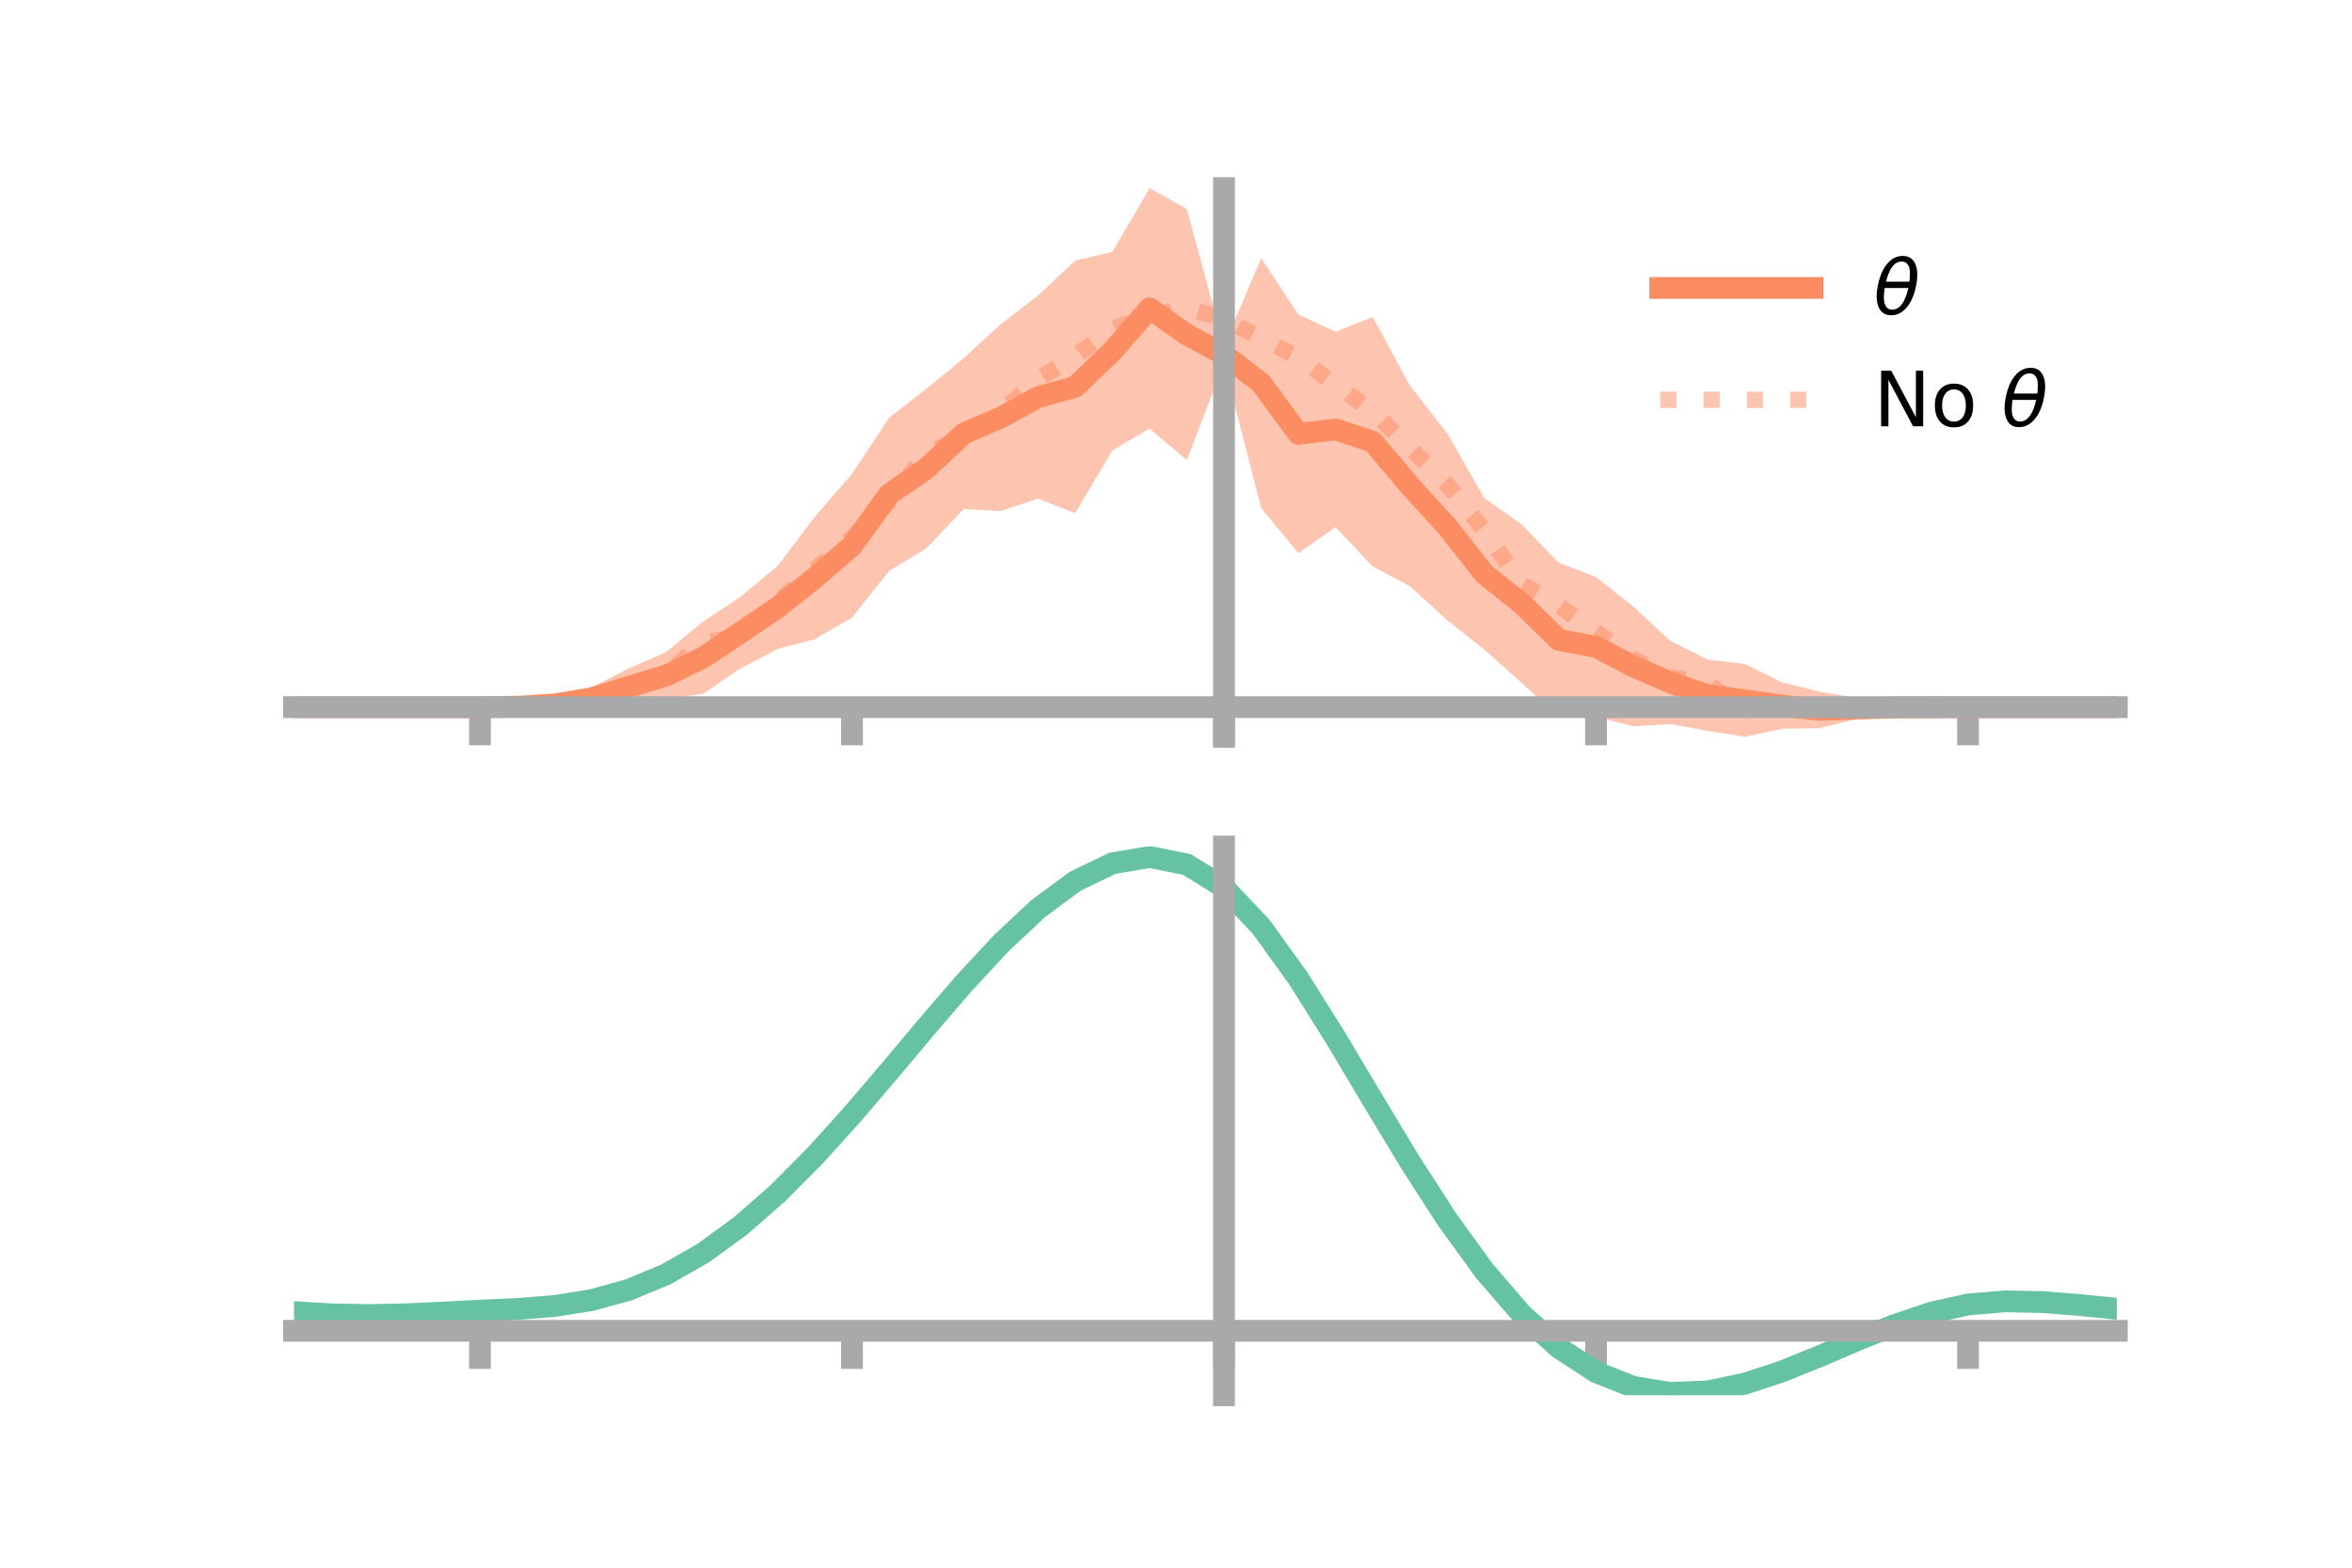 <?xml version="1.0" encoding="utf-8" standalone="no"?>
<!DOCTYPE svg PUBLIC "-//W3C//DTD SVG 1.1//EN"
  "http://www.w3.org/Graphics/SVG/1.1/DTD/svg11.dtd">
<!-- Created with matplotlib (https://matplotlib.org/) -->
<svg height="144pt" version="1.1" viewBox="0 0 216 144" width="216pt" xmlns="http://www.w3.org/2000/svg" xmlns:xlink="http://www.w3.org/1999/xlink">
 <defs>
  <style type="text/css">*{stroke-linecap:butt;stroke-linejoin:round;}</style>
 </defs>
 <g id="figure_1">
  <g id="patch_1">
   <path d="M 0 144 
L 216 144 
L 216 0 
L 0 0 
z
" style="fill:none;"/>
  </g>
  <g id="axes_1">
   <g id="patch_2">
    <path d="M 27 67.68 
L 194.4 67.68 
L 194.4 17.28 
L 27 17.28 
z
" style="fill:none;"/>
   </g>
   <g id="PolyCollection_1">
    <path clip-path="url(#p5823ad28b8)" d="M 27 64.955 
L 27 64.955 
L 30.416 64.955 
L 33.833 64.955 
L 37.249 64.955 
L 40.665 64.955 
L 44.082 64.955 
L 47.498 64.726 
L 50.914 64.105 
L 54.331 63.15 
L 57.747 61.389 
L 61.163 59.902 
L 64.58 57.072 
L 67.996 54.826 
L 71.412 51.986 
L 74.829 47.464 
L 78.245 43.524 
L 81.661 38.362 
L 85.078 35.706 
L 88.494 32.901 
L 91.91 29.773 
L 95.327 27.152 
L 98.743 23.923 
L 102.159 23.132 
L 105.576 17.28 
L 108.992 19.211 
L 112.408 31.747 
L 115.824 23.711 
L 119.241 28.892 
L 122.657 30.47 
L 126.073 29.115 
L 129.49 35.422 
L 132.906 39.8 
L 136.322 45.762 
L 139.739 48.167 
L 143.155 51.692 
L 146.571 53.004 
L 149.988 55.701 
L 153.404 58.878 
L 156.82 60.583 
L 160.237 60.987 
L 163.653 62.681 
L 167.069 63.522 
L 170.486 64.102 
L 173.902 64.387 
L 177.318 64.774 
L 180.735 64.955 
L 184.151 64.955 
L 187.567 64.955 
L 190.984 64.955 
L 194.4 64.955 
L 194.4 64.955 
L 194.4 64.955 
L 190.984 64.955 
L 187.567 64.955 
L 184.151 64.955 
L 180.735 64.956 
L 177.318 65.161 
L 173.902 65.594 
L 170.486 66.057 
L 167.069 66.889 
L 163.653 66.939 
L 160.237 67.68 
L 156.82 67.138 
L 153.404 66.504 
L 149.988 66.718 
L 146.571 65.824 
L 143.155 65.875 
L 139.739 62.724 
L 136.322 59.677 
L 132.906 56.973 
L 129.49 53.85 
L 126.073 52.044 
L 122.657 48.427 
L 119.241 50.811 
L 115.824 46.686 
L 112.408 33.396 
L 108.992 42.269 
L 105.576 39.366 
L 102.159 41.372 
L 98.743 47.143 
L 95.327 45.804 
L 91.91 46.943 
L 88.494 46.759 
L 85.078 50.375 
L 81.661 52.432 
L 78.245 56.731 
L 74.829 58.711 
L 71.412 59.611 
L 67.996 61.407 
L 64.58 63.718 
L 61.163 64.218 
L 57.747 64.774 
L 54.331 65.139 
L 50.914 65.315 
L 47.498 65.11 
L 44.082 64.956 
L 40.665 64.955 
L 37.249 64.955 
L 33.833 64.955 
L 30.416 64.955 
L 27 64.955 
z
" style="fill:#fc8d62;fill-opacity:0.5;"/>
   </g>
   <g id="matplotlib.axis_1">
    <g id="xtick_1">
     <g id="line2d_1">
      <defs>
       <path d="M 0 0 
L 0 3.5 
" id="m16b3a4db73" style="stroke:#a9a9a9;stroke-width:2;"/>
      </defs>
      <g>
       <use style="fill:#a9a9a9;stroke:#a9a9a9;stroke-width:2;" x="44.082" xlink:href="#m16b3a4db73" y="64.955"/>
      </g>
     </g>
    </g>
    <g id="xtick_2">
     <g id="line2d_2">
      <g>
       <use style="fill:#a9a9a9;stroke:#a9a9a9;stroke-width:2;" x="78.245" xlink:href="#m16b3a4db73" y="64.955"/>
      </g>
     </g>
    </g>
    <g id="xtick_3">
     <g id="line2d_3">
      <g>
       <use style="fill:#a9a9a9;stroke:#a9a9a9;stroke-width:2;" x="112.408" xlink:href="#m16b3a4db73" y="64.955"/>
      </g>
     </g>
    </g>
    <g id="xtick_4">
     <g id="line2d_4">
      <g>
       <use style="fill:#a9a9a9;stroke:#a9a9a9;stroke-width:2;" x="146.571" xlink:href="#m16b3a4db73" y="64.955"/>
      </g>
     </g>
    </g>
    <g id="xtick_5">
     <g id="line2d_5">
      <g>
       <use style="fill:#a9a9a9;stroke:#a9a9a9;stroke-width:2;" x="180.735" xlink:href="#m16b3a4db73" y="64.955"/>
      </g>
     </g>
    </g>
   </g>
   <g id="matplotlib.axis_2"/>
   <g id="line2d_6">
    <path clip-path="url(#p5823ad28b8)" d="M 27 64.955 
L 30.416 64.955 
L 33.833 64.955 
L 37.249 64.955 
L 40.665 64.955 
L 44.082 64.955 
L 47.498 64.918 
L 50.914 64.71 
L 54.331 64.145 
L 57.747 63.081 
L 61.163 62.06 
L 64.58 60.395 
L 67.996 58.116 
L 71.412 55.798 
L 74.829 53.087 
L 78.245 50.128 
L 81.661 45.397 
L 85.078 43.04 
L 88.494 39.83 
L 91.91 38.358 
L 95.327 36.478 
L 98.743 35.533 
L 102.159 32.252 
L 105.576 28.323 
L 108.992 30.74 
L 112.408 32.572 
L 115.824 35.199 
L 119.241 39.852 
L 122.657 39.449 
L 126.073 40.579 
L 129.49 44.636 
L 132.906 48.387 
L 136.322 52.72 
L 139.739 55.445 
L 143.155 58.783 
L 146.571 59.414 
L 149.988 61.209 
L 153.404 62.691 
L 156.82 63.861 
L 160.237 64.334 
L 163.653 64.81 
L 167.069 65.205 
L 170.486 65.079 
L 173.902 64.991 
L 177.318 64.968 
L 180.735 64.955 
L 184.151 64.955 
L 187.567 64.955 
L 190.984 64.955 
L 194.4 64.955 
" style="fill:none;stroke:#fc8d62;stroke-linecap:square;stroke-width:2;"/>
   </g>
   <g id="line2d_7">
    <path clip-path="url(#p5823ad28b8)" d="M 27 64.955 
L 30.416 64.955 
L 33.833 64.955 
L 37.249 64.955 
L 40.665 64.955 
L 44.082 64.955 
L 47.498 64.896 
L 50.914 64.63 
L 54.331 63.953 
L 57.747 63.17 
L 61.163 61.909 
L 64.58 59.015 
L 67.996 58.495 
L 71.412 55.273 
L 74.829 52.303 
L 78.245 49.38 
L 81.661 46.106 
L 85.078 41.626 
L 88.494 40.206 
L 91.91 37.848 
L 95.327 34.844 
L 98.743 32.7 
L 102.159 30.233 
L 105.576 29.007 
L 108.992 28.323 
L 112.408 29.267 
L 115.824 31.068 
L 119.241 32.841 
L 122.657 35.356 
L 126.073 37.789 
L 129.49 41.148 
L 132.906 44.507 
L 136.322 48.757 
L 139.739 53.639 
L 143.155 55.643 
L 146.571 58.035 
L 149.988 60.509 
L 153.404 62.184 
L 156.82 62.742 
L 160.237 65.27 
L 163.653 64.707 
L 167.069 64.99 
L 170.486 65.214 
L 173.902 65.054 
L 177.318 64.985 
L 180.735 64.956 
L 184.151 64.955 
L 187.567 64.955 
L 190.984 64.955 
L 194.4 64.955 
" style="fill:none;stroke:#fc8d62;stroke-dasharray:1.5,2.475;stroke-dashoffset:0;stroke-opacity:0.5;stroke-width:1.5;"/>
   </g>
   <g id="patch_3">
    <path d="M 112.408 67.68 
L 112.408 17.28 
" style="fill:none;stroke:#a9a9a9;stroke-linecap:square;stroke-linejoin:miter;stroke-width:2;"/>
   </g>
   <g id="patch_4">
    <path d="M 194.4 67.68 
L 194.4 17.28 
" style="fill:none;"/>
   </g>
   <g id="patch_5">
    <path d="M 27 64.955 
L 194.4 64.955 
" style="fill:none;stroke:#a9a9a9;stroke-linecap:square;stroke-linejoin:miter;stroke-width:2;"/>
   </g>
   <g id="patch_6">
    <path d="M 27 17.28 
L 194.4 17.28 
" style="fill:none;"/>
   </g>
   <g id="legend_1">
    <g id="line2d_8">
     <path d="M 152.47 26.449 
L 166.47 26.449 
" style="fill:none;stroke:#fc8d62;stroke-linecap:square;stroke-width:2;"/>
    </g>
    <g id="line2d_9"/>
    <g id="text_1">
     <!-- $\theta$ -->
     <g transform="translate(172.07 28.899)scale(0.07 -0.07)">
      <defs>
       <path d="M 45.516 34.672 
L 14.453 34.672 
Q 12.359 20.062 14.5 13.875 
Q 17.188 6.25 24.469 6.25 
Q 31.781 6.25 37.359 13.922 
Q 42.234 20.656 45.516 34.672 
z
M 47.016 42.969 
Q 48.344 56.844 46.625 61.719 
Q 43.953 69.438 36.766 69.438 
Q 29.297 69.438 23.828 61.812 
Q 19.531 55.672 16.156 42.969 
z
M 38.188 76.766 
Q 49.906 76.766 54.594 66.406 
Q 59.281 56.109 55.719 37.844 
Q 52.203 19.625 43.453 9.281 
Q 34.766 -1.125 23.047 -1.125 
Q 11.281 -1.125 6.641 9.281 
Q 2 19.625 5.516 37.844 
Q 9.078 56.109 17.719 66.406 
Q 26.422 76.766 38.188 76.766 
z
" id="DejaVuSans-Oblique-952"/>
      </defs>
      <use transform="translate(0 0.234)" xlink:href="#DejaVuSans-Oblique-952"/>
     </g>
    </g>
    <g id="line2d_10">
     <path d="M 152.47 36.724 
L 166.47 36.724 
" style="fill:none;stroke:#fc8d62;stroke-dasharray:1.5,2.475;stroke-dashoffset:0;stroke-opacity:0.5;stroke-width:1.5;"/>
    </g>
    <g id="line2d_11"/>
    <g id="text_2">
     <!-- No $\theta$ -->
     <g transform="translate(172.07 39.174)scale(0.07 -0.07)">
      <defs>
       <path d="M 9.812 72.906 
L 23.094 72.906 
L 55.422 11.922 
L 55.422 72.906 
L 64.984 72.906 
L 64.984 0 
L 51.703 0 
L 19.391 60.984 
L 19.391 0 
L 9.812 0 
z
" id="DejaVuSans-78"/>
       <path d="M 30.609 48.391 
Q 23.391 48.391 19.188 42.75 
Q 14.984 37.109 14.984 27.297 
Q 14.984 17.484 19.156 11.844 
Q 23.344 6.203 30.609 6.203 
Q 37.797 6.203 41.984 11.859 
Q 46.188 17.531 46.188 27.297 
Q 46.188 37.016 41.984 42.703 
Q 37.797 48.391 30.609 48.391 
z
M 30.609 56 
Q 42.328 56 49.016 48.375 
Q 55.719 40.766 55.719 27.297 
Q 55.719 13.875 49.016 6.219 
Q 42.328 -1.422 30.609 -1.422 
Q 18.844 -1.422 12.172 6.219 
Q 5.516 13.875 5.516 27.297 
Q 5.516 40.766 12.172 48.375 
Q 18.844 56 30.609 56 
z
" id="DejaVuSans-111"/>
       <path id="DejaVuSans-32"/>
      </defs>
      <use transform="translate(0 0.234)" xlink:href="#DejaVuSans-78"/>
      <use transform="translate(74.805 0.234)" xlink:href="#DejaVuSans-111"/>
      <use transform="translate(135.986 0.234)" xlink:href="#DejaVuSans-32"/>
      <use transform="translate(167.773 0.234)" xlink:href="#DejaVuSans-Oblique-952"/>
     </g>
    </g>
   </g>
  </g>
  <g id="axes_2">
   <g id="patch_7">
    <path d="M 27 128.16 
L 194.4 128.16 
L 194.4 77.76 
L 27 77.76 
z
" style="fill:none;"/>
   </g>
   <g id="PolyCollection_2">
    <path clip-path="url(#p78add783e4)" d="M 27 120.563 
L 27 120.484 
L 30.416 120.695 
L 33.833 120.761 
L 37.249 120.689 
L 40.665 120.522 
L 44.082 120.336 
L 47.498 120.175 
L 50.914 119.9 
L 54.331 119.349 
L 57.747 118.395 
L 61.163 116.948 
L 64.58 114.957 
L 67.996 112.413 
L 71.412 109.349 
L 74.829 105.83 
L 78.245 101.959 
L 81.661 97.864 
L 85.078 93.699 
L 88.494 89.639 
L 91.91 85.873 
L 95.327 82.601 
L 98.743 80.024 
L 102.159 78.345 
L 105.576 77.76 
L 108.992 78.456 
L 112.408 80.601 
L 115.824 84.278 
L 119.241 89.101 
L 122.657 94.629 
L 126.073 100.452 
L 129.49 106.208 
L 132.906 111.598 
L 136.322 116.388 
L 139.739 120.41 
L 143.155 123.563 
L 146.571 125.811 
L 149.988 127.177 
L 153.404 127.737 
L 156.82 127.6 
L 160.237 126.902 
L 163.653 125.796 
L 167.069 124.442 
L 170.486 123.003 
L 173.902 121.638 
L 177.318 120.5 
L 180.735 119.739 
L 184.151 119.452 
L 187.567 119.528 
L 190.984 119.811 
L 194.4 120.165 
L 194.4 120.27 
L 194.4 120.27 
L 190.984 119.942 
L 187.567 119.678 
L 184.151 119.614 
L 180.735 119.906 
L 177.318 120.679 
L 173.902 121.847 
L 170.486 123.259 
L 167.069 124.749 
L 163.653 126.151 
L 160.237 127.293 
L 156.82 128.013 
L 153.404 128.16 
L 149.988 127.607 
L 146.571 126.258 
L 143.155 124.058 
L 139.739 120.992 
L 136.322 117.097 
L 132.906 112.465 
L 129.49 107.252 
L 126.073 101.679 
L 122.657 96.037 
L 119.241 90.675 
L 115.824 85.994 
L 112.408 82.426 
L 108.992 80.351 
L 105.576 79.682 
L 102.159 80.249 
L 98.743 81.869 
L 95.327 84.347 
L 91.91 87.487 
L 88.494 91.094 
L 85.078 94.975 
L 81.661 98.951 
L 78.245 102.857 
L 74.829 106.546 
L 71.412 109.897 
L 67.996 112.82 
L 64.58 115.25 
L 61.163 117.162 
L 57.747 118.561 
L 54.331 119.491 
L 50.914 120.029 
L 47.498 120.294 
L 44.082 120.444 
L 40.665 120.615 
L 37.249 120.762 
L 33.833 120.82 
L 30.416 120.755 
L 27 120.563 
z
" style="fill:#66c2a5;fill-opacity:0.5;"/>
   </g>
   <g id="matplotlib.axis_3">
    <g id="xtick_6">
     <g id="line2d_12">
      <g>
       <use style="fill:#a9a9a9;stroke:#a9a9a9;stroke-width:2;" x="44.082" xlink:href="#m16b3a4db73" y="122.242"/>
      </g>
     </g>
    </g>
    <g id="xtick_7">
     <g id="line2d_13">
      <g>
       <use style="fill:#a9a9a9;stroke:#a9a9a9;stroke-width:2;" x="78.245" xlink:href="#m16b3a4db73" y="122.242"/>
      </g>
     </g>
    </g>
    <g id="xtick_8">
     <g id="line2d_14">
      <g>
       <use style="fill:#a9a9a9;stroke:#a9a9a9;stroke-width:2;" x="112.408" xlink:href="#m16b3a4db73" y="122.242"/>
      </g>
     </g>
    </g>
    <g id="xtick_9">
     <g id="line2d_15">
      <g>
       <use style="fill:#a9a9a9;stroke:#a9a9a9;stroke-width:2;" x="146.571" xlink:href="#m16b3a4db73" y="122.242"/>
      </g>
     </g>
    </g>
    <g id="xtick_10">
     <g id="line2d_16">
      <g>
       <use style="fill:#a9a9a9;stroke:#a9a9a9;stroke-width:2;" x="180.735" xlink:href="#m16b3a4db73" y="122.242"/>
      </g>
     </g>
    </g>
   </g>
   <g id="matplotlib.axis_4"/>
   <g id="line2d_17">
    <path clip-path="url(#p78add783e4)" d="M 27 120.523 
L 30.416 120.725 
L 33.833 120.791 
L 37.249 120.725 
L 40.665 120.568 
L 44.082 120.39 
L 47.498 120.235 
L 50.914 119.964 
L 54.331 119.42 
L 57.747 118.478 
L 61.163 117.055 
L 64.58 115.104 
L 67.996 112.616 
L 71.412 109.623 
L 74.829 106.188 
L 78.245 102.408 
L 81.661 98.408 
L 85.078 94.337 
L 88.494 90.366 
L 91.91 86.68 
L 95.327 83.474 
L 98.743 80.947 
L 102.159 79.297 
L 105.576 78.721 
L 108.992 79.403 
L 112.408 81.513 
L 115.824 85.136 
L 119.241 89.888 
L 122.657 95.333 
L 126.073 101.066 
L 129.49 106.73 
L 132.906 112.032 
L 136.322 116.743 
L 139.739 120.701 
L 143.155 123.81 
L 146.571 126.034 
L 149.988 127.392 
L 153.404 127.948 
L 156.82 127.806 
L 160.237 127.097 
L 163.653 125.973 
L 167.069 124.595 
L 170.486 123.131 
L 173.902 121.743 
L 177.318 120.59 
L 180.735 119.822 
L 184.151 119.533 
L 187.567 119.603 
L 190.984 119.876 
L 194.4 120.218 
" style="fill:none;stroke:#66c2a5;stroke-linecap:square;stroke-width:2;"/>
   </g>
   <g id="patch_8">
    <path d="M 112.408 128.16 
L 112.408 77.76 
" style="fill:none;stroke:#a9a9a9;stroke-linecap:square;stroke-linejoin:miter;stroke-width:2;"/>
   </g>
   <g id="patch_9">
    <path d="M 194.4 128.16 
L 194.4 77.76 
" style="fill:none;"/>
   </g>
   <g id="patch_10">
    <path d="M 27 122.242 
L 194.4 122.242 
" style="fill:none;stroke:#a9a9a9;stroke-linecap:square;stroke-linejoin:miter;stroke-width:2;"/>
   </g>
   <g id="patch_11">
    <path d="M 27 77.76 
L 194.4 77.76 
" style="fill:none;"/>
   </g>
  </g>
 </g>
 <defs>
  <clipPath id="p5823ad28b8">
   <rect height="50.4" width="167.4" x="27" y="17.28"/>
  </clipPath>
  <clipPath id="p78add783e4">
   <rect height="50.4" width="167.4" x="27" y="77.76"/>
  </clipPath>
 </defs>
</svg>
